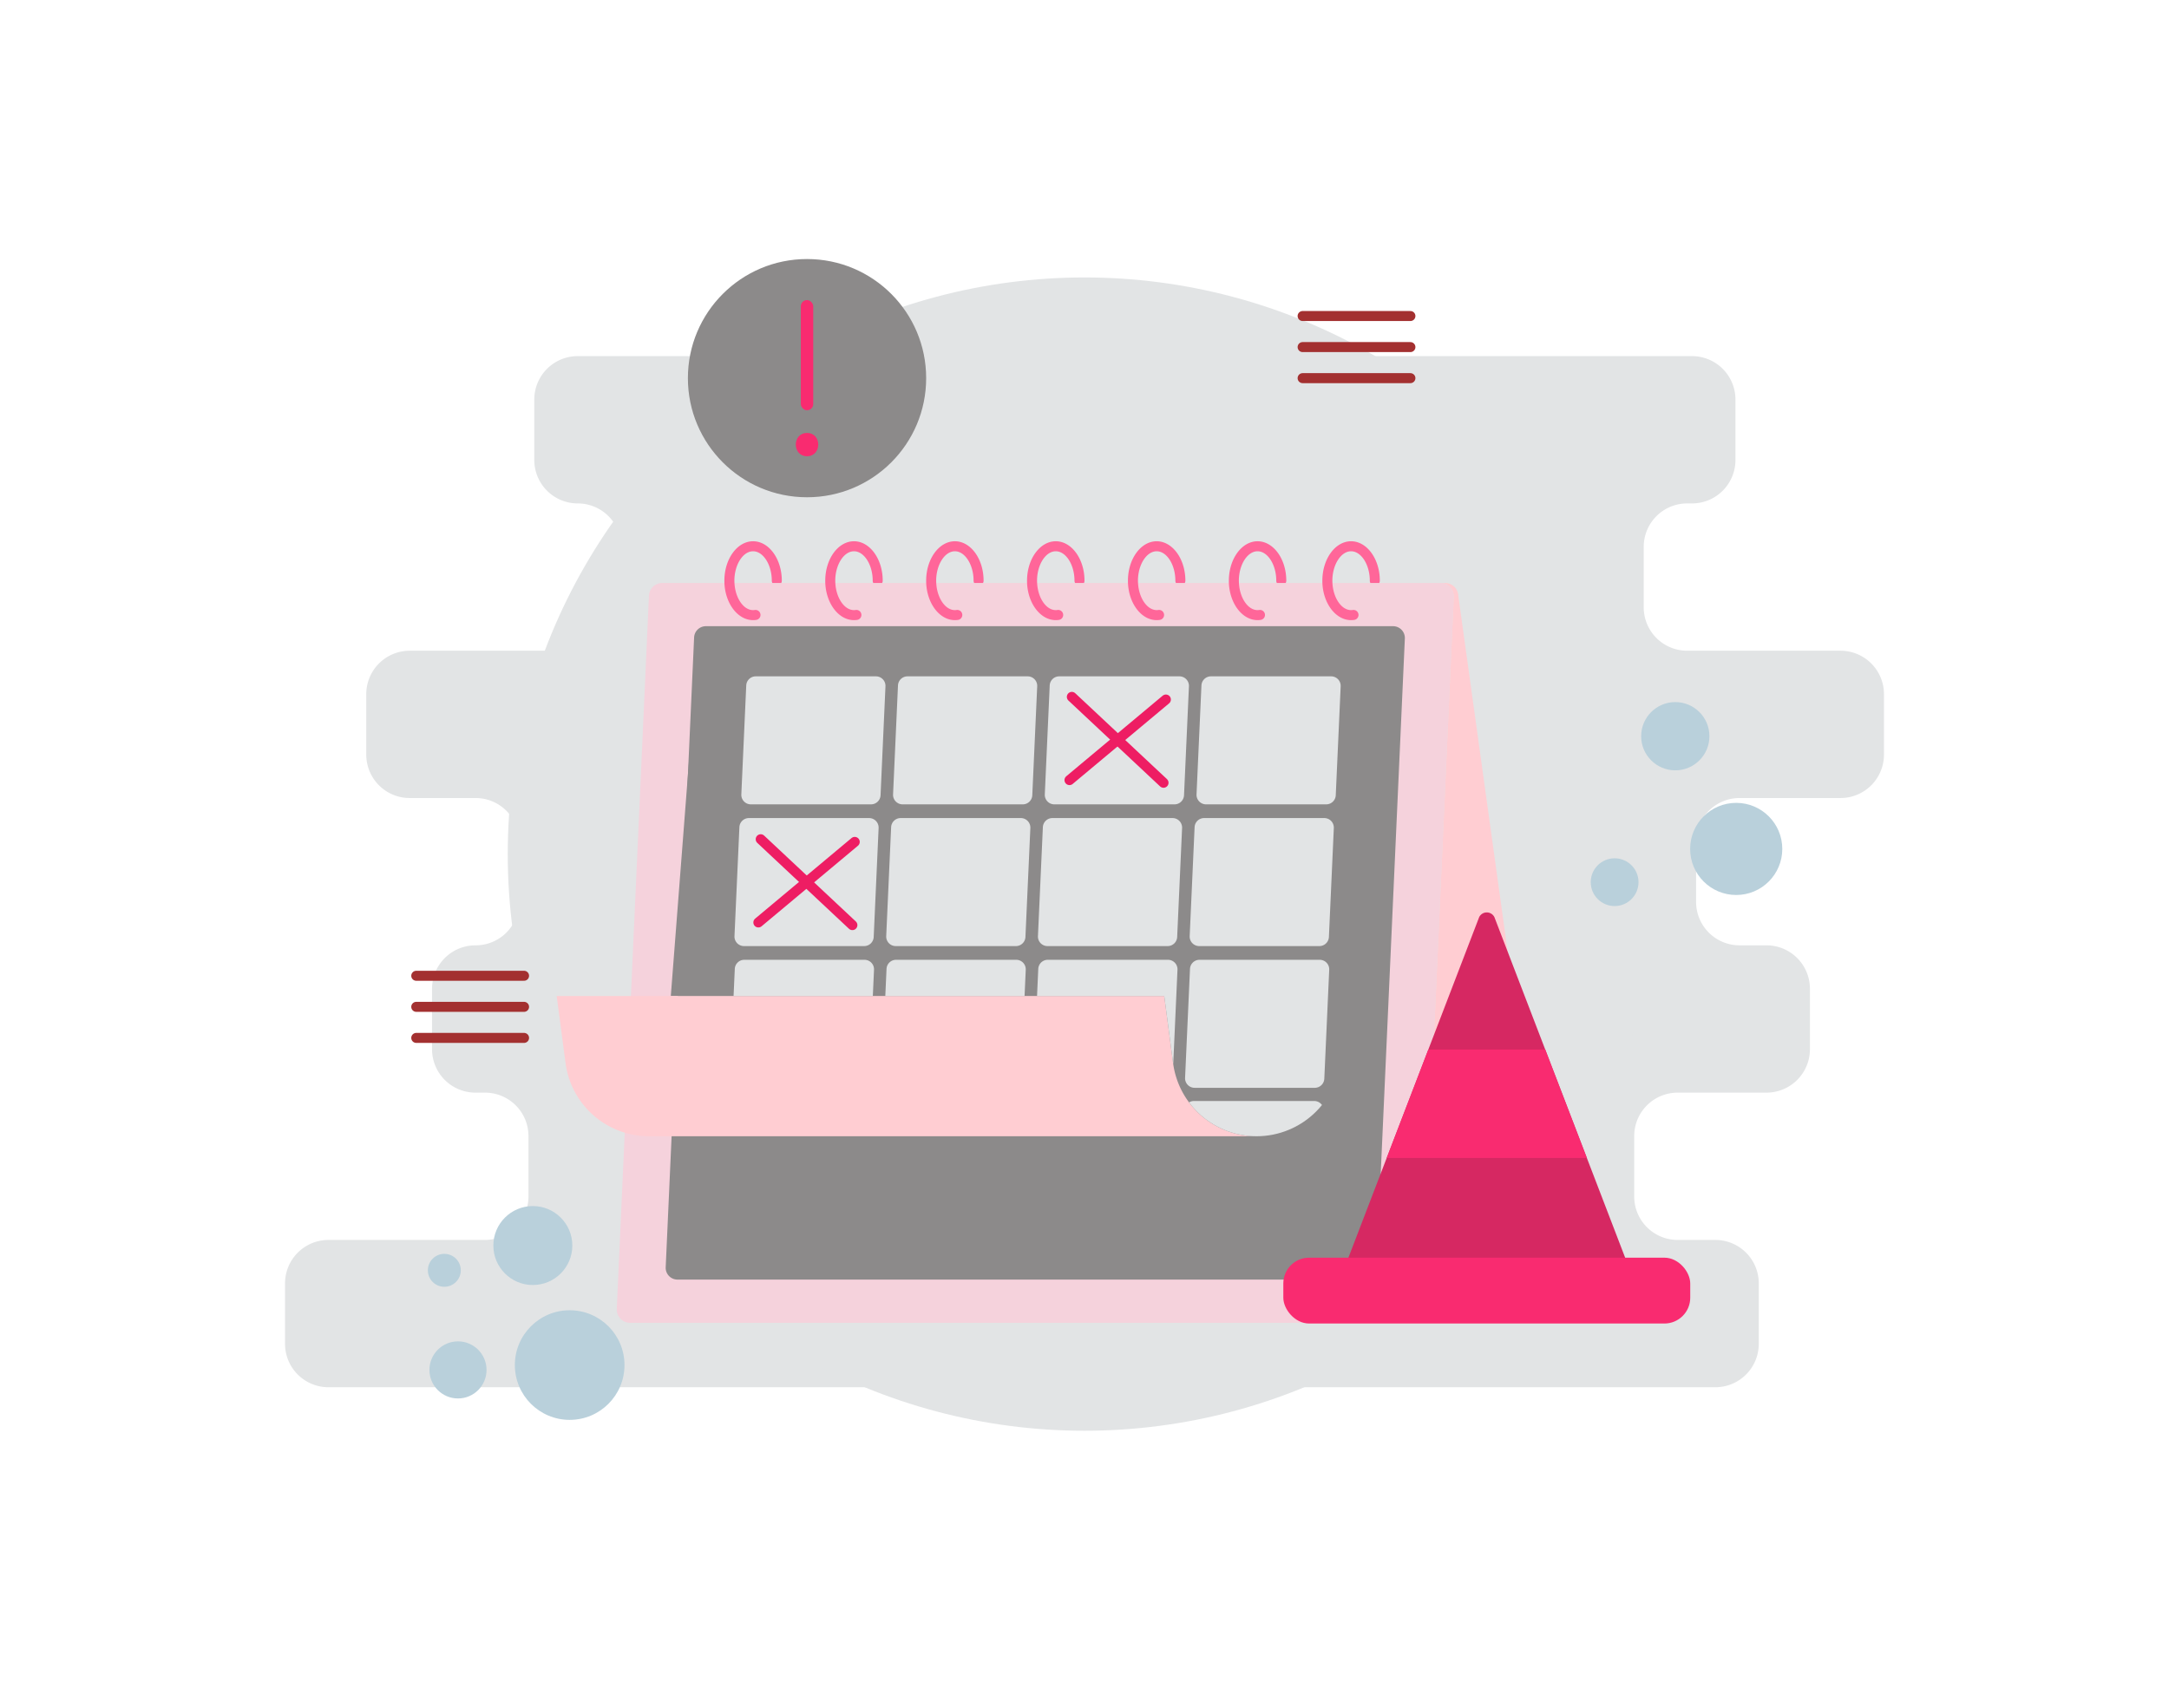 <svg xmlns="http://www.w3.org/2000/svg" data-name="Layer 1" viewBox="0 0 650 512" id="errorincalendar"><defs><clipPath id="a"><path fill="none" d="M409.696,196.092l-7.921,119.256a25.221,25.221,0,0,1-25.221,25.221h0a25.221,25.221,0,0,1-25.005-21.924l-2.653-20.12H201.028l7.921-102.433Z"></path></clipPath></defs><path fill="#e2e4e5" d="M564.583,226.173V208.064a13.021,13.021,0,0,0-13.021-13.021H505.603A13.021,13.021,0,0,1,492.582,182.022V163.912a13.021,13.021,0,0,1,13.021-13.021h1.451a13.021,13.021,0,0,0,13.021-13.021V119.761A13.021,13.021,0,0,0,507.054,106.74H173.135a13.021,13.021,0,0,0-13.021,13.021v18.11a13.021,13.021,0,0,0,13.021,13.021h0a13.021,13.021,0,0,1,13.021,13.021V182.022a13.021,13.021,0,0,1-13.021,13.021H122.782a13.021,13.021,0,0,0-13.021,13.021v18.11a13.021,13.021,0,0,0,13.021,13.021h19.758A13.021,13.021,0,0,1,155.561,252.215v18.11a13.021,13.021,0,0,1-13.021,13.021h-.048a13.021,13.021,0,0,0-13.021,13.021v18.11a13.021,13.021,0,0,0,13.021,13.021h2.859A13.021,13.021,0,0,1,158.372,340.518v18.11a13.021,13.021,0,0,1-13.021,13.021H98.437a13.021,13.021,0,0,0-13.021,13.021v18.11A13.021,13.021,0,0,0,98.437,415.8H514.045a13.021,13.021,0,0,0,13.021-13.021V384.669A13.021,13.021,0,0,0,514.045,371.649H502.755a13.021,13.021,0,0,1-13.021-13.021V340.518a13.021,13.021,0,0,1,13.021-13.021h26.62a13.021,13.021,0,0,0,13.021-13.021v-18.11a13.021,13.021,0,0,0-13.021-13.021h-8.075a13.021,13.021,0,0,1-13.021-13.021V252.215a13.021,13.021,0,0,1,13.021-13.021h30.263A13.021,13.021,0,0,0,564.583,226.173Z" class="colordbe8ec svgShape"></path><circle cx="325" cy="256" r="172.84" fill="#e2e4e5" class="colordbe8ec svgShape"></circle><path fill="#f5d2dc" d="M422.025,396.49H188.833A4,4,0,0,1,184.837,392.31l9.639-213.76a4,4,0,0,1,3.996-3.82H431.664a4,4,0,0,1,3.996,4.18l-9.639,213.76A4,4,0,0,1,422.025,396.49Z" class="color3086a3 svgShape"></path><path fill="#ffcdd2" d="M437.02,178.55a4,4,0,0,0-3.996-3.82H431.664a4,4,0,0,1,3.996,4.18l-9.639,213.76a4,4,0,0,1-3.996,3.82H462.663a4,4,0,0,0,3.996-4.18Z" class="color25788e svgShape"></path><path fill="#8c8a8a" d="M408.96,383.53H203.024a3.532,3.532,0,0,1-3.529-3.692L208.008,191.064a3.532,3.532,0,0,1,3.529-3.373H417.473a3.532,3.532,0,0,1,3.529,3.692l-8.513,188.775A3.532,3.532,0,0,1,408.96,383.53Z" class="color409cb5 svgShape"></path><path fill="#ff6699" d="M234.29 174.052a1.429 1.429 0 01-.17.68h-2.66a1.429 1.429 0 01-.17-.68c0-4.78-2.57-8.82-5.61-8.82-3.04 0-5.6 4.04-5.6 8.82 0 .23.01.45.02.68.23 4.48 2.69 8.14 5.58 8.14a2.926 2.926 0 00.51-.04 1.5 1.5 0 01.43 2.97 5.95 5.95 0 01-.94.07c-4.57 0-8.33-4.94-8.59-11.14-.01-.23-.01-.45-.01-.68 0-6.52 3.86-11.82 8.6-11.82C230.43 162.232 234.29 167.532 234.29 174.052zM264.53 174.052a1.429 1.429 0 01-.17.68H261.7a1.429 1.429 0 01-.17-.68c0-4.78-2.57-8.82-5.61-8.82s-5.61 4.04-5.61 8.82c0 .23.01.45.02.68.23 4.48 2.7 8.14 5.59 8.14a2.926 2.926 0 00.51-.04 1.5 1.5 0 11.43 2.97 5.95 5.95 0 01-.94.07c-4.58 0-8.34-4.94-8.6-11.14-.01-.23-.01-.45-.01-.68 0-6.52 3.86-11.82 8.61-11.82C260.66 162.232 264.53 167.532 264.53 174.052zM294.76 174.052a1.429 1.429 0 01-.17.68h-2.66a1.429 1.429 0 01-.17-.68c0-4.78-2.57-8.82-5.6-8.82-3.04 0-5.61 4.04-5.61 8.82 0 .23.01.45.02.68.23 4.48 2.7 8.14 5.59 8.14a2.888 2.888 0 00.5-.04 1.501 1.501 0 01.44 2.97 6.131 6.131 0 01-.94.07c-4.58 0-8.34-4.94-8.6-11.14-.01-.23-.01-.45-.01-.68 0-6.52 3.86-11.82 8.61-11.82C290.9 162.232 294.76 167.532 294.76 174.052zM325 174.052a1.428 1.428 0 01-.17.68h-2.66a1.429 1.429 0 01-.17-.68c0-4.78-2.57-8.82-5.61-8.82-3.04 0-5.61 4.04-5.61 8.82 0 .23.01.45.02.68.23 4.48 2.7 8.14 5.59 8.14a2.925 2.925 0 00.51-.04 1.5 1.5 0 11.43 2.97 5.95 5.95 0 01-.94.07c-4.57 0-8.34-4.94-8.6-11.14-.01-.23-.01-.45-.01-.68 0-6.52 3.87-11.82 8.61-11.82C321.14 162.232 325 167.532 325 174.052zM355.23 174.052a1.429 1.429 0 01-.17.68H352.4a1.429 1.429 0 01-.17-.68c0-4.78-2.56-8.82-5.6-8.82s-5.61 4.04-5.61 8.82c0 .23.01.45.02.68.24 4.74 3.02 8.55 6.09 8.1a1.501 1.501 0 11.44 2.97 6.04 6.04 0 01-.94.07c-4.58 0-8.34-4.94-8.6-11.14-.01-.23-.01-.45-.01-.68 0-6.52 3.86-11.82 8.61-11.82C351.37 162.232 355.23 167.532 355.23 174.052zM385.47 174.052a1.429 1.429 0 01-.17.68h-2.66a1.429 1.429 0 01-.17-.68c0-4.78-2.57-8.82-5.61-8.82s-5.6 4.04-5.6 8.82c0 .23.01.45.02.68.23 4.48 2.69 8.14 5.58 8.14a2.926 2.926 0 00.51-.04 1.5 1.5 0 11.43 2.97 5.95 5.95 0 01-.94.07c-4.57 0-8.33-4.94-8.59-11.14-.01-.23-.01-.45-.01-.68 0-6.52 3.86-11.82 8.6-11.82C381.61 162.232 385.47 167.532 385.47 174.052zM413.5 174.052a1.428 1.428 0 01-.17.68h-2.66a1.429 1.429 0 01-.17-.68c0-4.78-2.57-8.82-5.61-8.82-3.04 0-5.61 4.04-5.61 8.82 0 .23.01.45.02.68.23 4.48 2.7 8.14 5.59 8.14a2.925 2.925 0 00.51-.04 1.5 1.5 0 11.43 2.97 6.04 6.04 0 01-.94.07c-4.58 0-8.34-4.94-8.6-11.14-.01-.23-.01-.45-.01-.68 0-6.52 3.86-11.82 8.61-11.82C409.63 162.232 413.5 167.532 413.5 174.052z" class="coloree781d svgShape"></path><path fill="#ffcdd2" d="M441.22,368.372h-3.33v-.12Q439.54,368.372,441.22,368.372Z" class="color25788e svgShape"></path><path fill="#8c8a8a" d="M409.696,196.092l-7.921,119.256a25.221,25.221,0,0,1-25.221,25.221h0a25.221,25.221,0,0,1-25.005-21.924l-2.653-20.12H201.028l7.921-102.433Z" class="color409cb5 svgShape"></path><path fill="#ffcdd2" d="M194.485,340.569h-0a25.221,25.221,0,0,1-25.005-21.924l-2.653-20.12H348.895l2.653,20.12a25.221,25.221,0,0,0,25.005,21.924H194.485Z" class="color25788e svgShape"></path><g clip-path="url(#a)" fill="#000000" class="color000000 svgShape"><path fill="#e2e4e5" d="M261.03 241.09H225.012a2.855 2.855 0 01-2.852-2.983L223.633 205.447a2.855 2.855 0 012.852-2.726h36.017a2.855 2.855 0 012.852 2.983l-1.473 32.66A2.855 2.855 0 01261.03 241.09zM306.501 241.09H270.484a2.855 2.855 0 01-2.852-2.983l1.473-32.66a2.855 2.855 0 012.852-2.726h36.017a2.855 2.855 0 012.852 2.983L309.353 238.364A2.855 2.855 0 01306.501 241.09zM351.972 241.09H315.955a2.855 2.855 0 01-2.852-2.983l1.473-32.66a2.855 2.855 0 012.852-2.726h36.017a2.855 2.855 0 012.852 2.983l-1.473 32.66A2.855 2.855 0 01351.972 241.09zM397.444 241.09H361.426a2.855 2.855 0 01-2.852-2.983l1.473-32.66a2.855 2.855 0 012.852-2.726h36.017a2.855 2.855 0 012.852 2.983l-1.473 32.66A2.855 2.855 0 01397.444 241.09zM258.977 283.57H222.959a2.855 2.855 0 01-2.852-2.983l1.473-32.66a2.855 2.855 0 012.852-2.726h36.017a2.855 2.855 0 012.852 2.983l-1.473 32.66A2.855 2.855 0 01258.977 283.57zM304.448 283.57H268.431a2.855 2.855 0 01-2.852-2.983l1.473-32.66a2.855 2.855 0 012.852-2.726h36.017a2.855 2.855 0 012.852 2.983L307.3 280.844A2.855 2.855 0 01304.448 283.57zM349.919 283.57H313.902a2.855 2.855 0 01-2.852-2.983l1.473-32.66a2.855 2.855 0 012.852-2.726H351.392a2.855 2.855 0 012.852 2.983l-1.473 32.66A2.855 2.855 0 01349.919 283.57zM395.391 283.57H359.373a2.855 2.855 0 01-2.852-2.983l1.473-32.66a2.855 2.855 0 012.852-2.726h36.017a2.855 2.855 0 012.852 2.983l-1.473 32.66A2.855 2.855 0 01395.391 283.57zM257.598 326.05H221.58a2.855 2.855 0 01-2.852-2.983l1.473-32.66a2.855 2.855 0 012.852-2.726h36.017a2.855 2.855 0 012.852 2.983l-1.473 32.66A2.855 2.855 0 01257.598 326.05zM303.069 326.05H267.052a2.855 2.855 0 01-2.852-2.983l1.473-32.66a2.855 2.855 0 012.852-2.726h36.017a2.855 2.855 0 012.852 2.983L305.921 323.324A2.855 2.855 0 01303.069 326.05zM348.54 326.05H312.523a2.855 2.855 0 01-2.852-2.983l1.473-32.66a2.855 2.855 0 012.852-2.726h36.017a2.855 2.855 0 012.852 2.983l-1.473 32.66A2.855 2.855 0 01348.54 326.05zM394.012 326.05H357.994a2.855 2.855 0 01-2.852-2.983l1.473-32.66a2.855 2.855 0 012.852-2.726h36.017a2.855 2.855 0 012.852 2.983l-1.473 32.66A2.855 2.855 0 01394.012 326.05zM255.952 368.372H219.935a2.855 2.855 0 01-2.852-2.983l1.473-32.66a2.855 2.855 0 012.852-2.726h36.017a2.855 2.855 0 012.852 2.983l-1.473 32.66A2.855 2.855 0 01255.952 368.372zM301.423 368.372H265.406a2.855 2.855 0 01-2.852-2.983l1.473-32.66a2.855 2.855 0 012.852-2.726h36.017a2.855 2.855 0 012.852 2.983l-1.473 32.66A2.855 2.855 0 01301.423 368.372zM346.895 368.372H310.878a2.855 2.855 0 01-2.852-2.983l1.473-32.66a2.855 2.855 0 012.852-2.726h36.017a2.855 2.855 0 012.852 2.983l-1.473 32.66A2.855 2.855 0 01346.895 368.372zM392.366 368.372H356.349a2.855 2.855 0 01-2.852-2.983l1.473-32.66a2.855 2.855 0 012.852-2.726H393.839a2.855 2.855 0 012.852 2.983l-1.473 32.66A2.855 2.855 0 01392.366 368.372z" class="colordbe8ec svgShape"></path><line x1="321.205" x2="348.681" y1="208.875" y2="234.616" fill="none" stroke="#ee1d63" stroke-linecap="round" stroke-miterlimit="10" stroke-width="3" class="colorStrokeee781d svgStroke"></line><line x1="349.386" x2="320.5" y1="209.672" y2="233.819" fill="none" stroke="#ee1d63" stroke-linecap="round" stroke-miterlimit="10" stroke-width="3" class="colorStrokeee781d svgStroke"></line><line x1="227.967" x2="255.442" y1="251.545" y2="277.285" fill="none" stroke="#ee1d63" stroke-linecap="round" stroke-miterlimit="10" stroke-width="3" class="colorStrokeee781d svgStroke"></line><line x1="256.147" x2="227.262" y1="252.341" y2="276.489" fill="none" stroke="#ee1d63" stroke-linecap="round" stroke-miterlimit="10" stroke-width="3" class="colorStrokeee781d svgStroke"></line></g><path fill="#d62862" d="M487.747,388.488H403.363a2.552,2.552,0,0,1-2.283-3.693l42.192-109.904a2.552,2.552,0,0,1,4.565,0l42.192,109.904A2.552,2.552,0,0,1,487.747,388.488Z" class="colord62828 svgShape"></path><rect width="121.943" height="19.732" x="384.584" y="376.965" fill="#f92b70" rx="7.732" class="colorf9ae2b svgShape"></rect><polygon fill="#f92b70" points="428.031 314.591 415.558 347.083 475.552 347.083 463.079 314.591 428.031 314.591" class="colorf9ae2b svgShape"></polygon><line x1="390.365" x2="422.668" y1="94.722" y2="94.722" fill="none" stroke="#a33030" stroke-linecap="round" stroke-miterlimit="10" stroke-width="3" class="colorStroke3086a3 svgStroke"></line><line x1="390.365" x2="422.668" y1="104.032" y2="104.032" fill="none" stroke="#a33030" stroke-linecap="round" stroke-miterlimit="10" stroke-width="3" class="colorStroke3086a3 svgStroke"></line><line x1="390.365" x2="422.668" y1="113.343" y2="113.343" fill="none" stroke="#a33030" stroke-linecap="round" stroke-miterlimit="10" stroke-width="3" class="colorStroke3086a3 svgStroke"></line><line x1="124.744" x2="157.047" y1="292.47" y2="292.47" fill="none" stroke="#a33030" stroke-linecap="round" stroke-miterlimit="10" stroke-width="3" class="colorStroke3086a3 svgStroke"></line><line x1="124.744" x2="157.047" y1="301.781" y2="301.781" fill="none" stroke="#a33030" stroke-linecap="round" stroke-miterlimit="10" stroke-width="3" class="colorStroke3086a3 svgStroke"></line><line x1="124.744" x2="157.047" y1="311.091" y2="311.091" fill="none" stroke="#a33030" stroke-linecap="round" stroke-miterlimit="10" stroke-width="3" class="colorStroke3086a3 svgStroke"></line><circle cx="520.303" cy="254.45" r="13.807" fill="#b9d0db" class="colorb9d4db svgShape"></circle><circle cx="483.867" cy="264.415" r="7.159" fill="#b9d0db" class="colorb9d4db svgShape"></circle><circle cx="502.046" cy="220.665" r="10.228" fill="#b9d0db" class="colorb9d4db svgShape"></circle><circle cx="170.718" cy="409.151" r="16.428" fill="#b9d0db" class="colorb9d4db svgShape"></circle><circle cx="137.248" cy="410.604" r="8.557" fill="#b9d0db" class="colorb9d4db svgShape"></circle><circle cx="133.154" cy="380.753" r="4.936" fill="#b9d0db" class="colorb9d4db svgShape"></circle><circle cx="159.68" cy="373.324" r="11.833" fill="#b9d0db" class="colorb9d4db svgShape"></circle><circle cx="241.848" cy="113.343" r="35.702" fill="#8c8a8a" class="color409cb5 svgShape"></circle><rect width="3.719" height="33.024" x="239.988" y="89.941" fill="#f92b70" rx="1.859" class="colorf9ae2b svgShape"></rect><path fill="#f92b70" d="M241.848,136.745c4.487,0,4.494-6.973,0-6.973-4.487,0-4.494,6.973,0,6.973Z" class="colorf9ae2b svgShape"></path></svg>